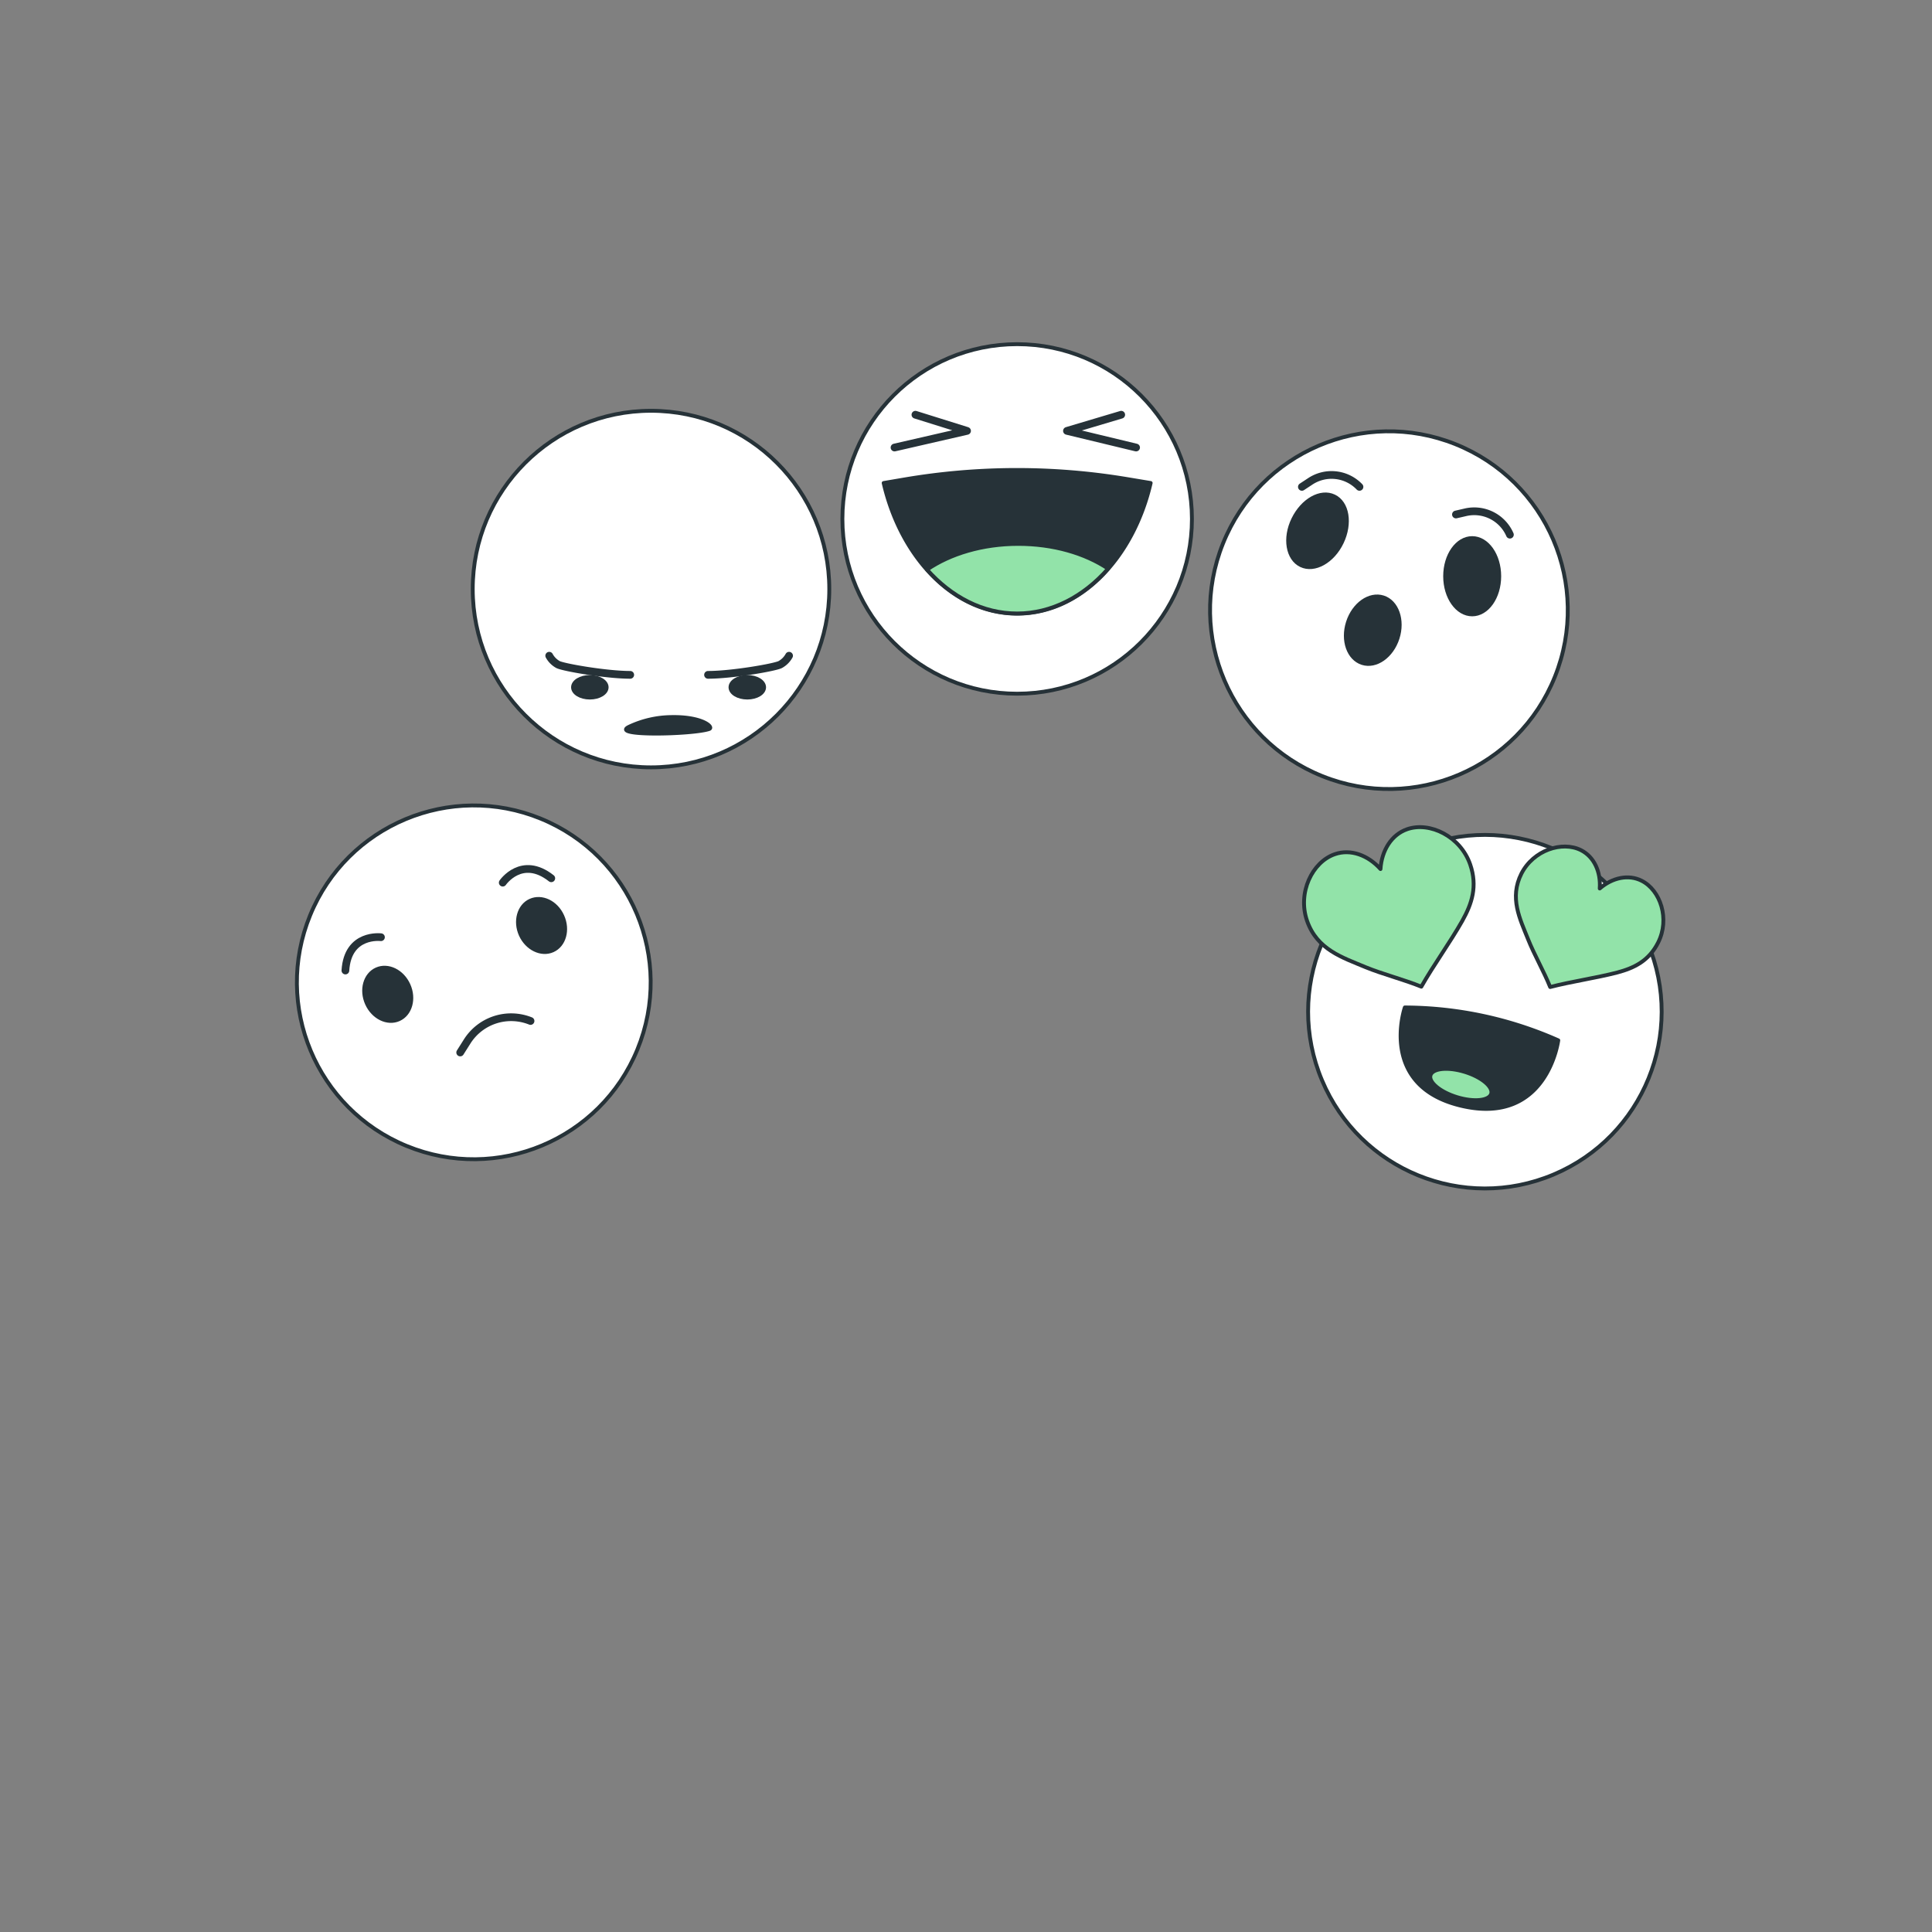 <svg xmlns="http://www.w3.org/2000/svg" viewBox="0 0 500 500"><rect x="0" y="0" width="500" height="500" fill="#808080" stroke="none"/><g id="freepik--emojis-1--inject-2"><circle cx="263.24" cy="134.3" r="45.23" style="fill:#fff;stroke:#263238;stroke-linecap:round;stroke-linejoin:round"></circle><polyline points="236.91 107.33 250.27 111.51 231.5 115.82" style="fill:none;stroke:#263238;stroke-linecap:round;stroke-linejoin:round;stroke-width:2px"></polyline><polyline points="290.17 107.33 276.13 111.51 294.02 115.82" style="fill:none;stroke:#263238;stroke-linecap:round;stroke-linejoin:round;stroke-width:2px"></polyline><path d="M228.69,125c4.55,19.58,18.3,33.81,34.55,33.81s30-14.23,34.55-33.81l-6-1a173.84,173.84,0,0,0-57.93.12Z" style="fill:#263238;stroke:#263238;stroke-linecap:round;stroke-linejoin:round"></path><path d="M286.79,147.17c-6-4-14.18-6.41-23.27-6.41-9.26,0-17.62,2.56-23.61,6.65,6.3,7.07,14.43,11.36,23.33,11.36S280.46,154.39,286.79,147.17Z" style="fill:#92E3A9;stroke:#263238;stroke-linecap:round;stroke-linejoin:round"></path><circle cx="359.43" cy="157.88" r="46.28" transform="translate(79.14 432.76) rotate(-68.15)" style="fill:#fff;stroke:#263238;stroke-linecap:round;stroke-linejoin:round"></circle><path d="M336.93,126l2.07-1.36A10,10,0,0,1,351.83,126h0" style="fill:none;stroke:#263238;stroke-linecap:round;stroke-linejoin:round;stroke-width:2px"></path><path d="M376.8,133.15l2.42-.56a10.06,10.06,0,0,1,11.54,5.78h0" style="fill:none;stroke:#263238;stroke-linecap:round;stroke-linejoin:round;stroke-width:2px"></path><path d="M388,149.13c0,5.45-3.13,9.87-7,9.87s-7-4.42-7-9.87,3.12-9.87,7-9.87S388,143.68,388,149.13Z" style="fill:#263238;stroke:#263238;stroke-linecap:round;stroke-linejoin:round"></path><path d="M347.26,140.37c-2.34,4.92-7.07,7.57-10.55,5.91s-4.4-7-2-11.92,7.07-7.56,10.55-5.9S349.61,135.45,347.26,140.37Z" style="fill:#263238;stroke:#263238;stroke-linecap:round;stroke-linejoin:round"></path><path d="M361.69,165.15c-1.5,4.69-5.59,7.57-9.14,6.43s-5.2-5.85-3.7-10.54,5.59-7.56,9.13-6.43S363.19,160.47,361.69,165.15Z" style="fill:#263238;stroke:#263238;stroke-linecap:round;stroke-linejoin:round"></path><circle cx="168.48" cy="152.45" r="46.14" style="fill:#fff;stroke:#263238;stroke-linecap:round;stroke-linejoin:round"></circle><path d="M157,177.87c0,1.47-1.95,2.66-4.35,2.66s-4.35-1.19-4.35-2.66,1.95-2.67,4.35-2.67S157,176.4,157,177.87Z" style="fill:#263238;stroke:#263238;stroke-linecap:round;stroke-linejoin:round"></path><path d="M197.75,177.87c0,1.47-1.95,2.66-4.35,2.66s-4.35-1.19-4.35-2.66,1.95-2.67,4.35-2.67S197.75,176.4,197.75,177.87Z" style="fill:#263238;stroke:#263238;stroke-linecap:round;stroke-linejoin:round"></path><path d="M142.14,169.7a5.73,5.73,0,0,0,2.28,2.29c1.53.76,12.58,2.66,18.68,2.66" style="fill:none;stroke:#263238;stroke-linecap:round;stroke-linejoin:round;stroke-width:2px"></path><path d="M204.21,169.7a5.8,5.8,0,0,1-2.29,2.29c-1.52.76-12.58,2.66-18.68,2.66" style="fill:none;stroke:#263238;stroke-linecap:round;stroke-linejoin:round;stroke-width:2px"></path><path d="M163,188a26.24,26.24,0,0,1,10.54-2.42c8.21-.21,11.27,2.63,10,3.08C179.34,190.11,157.1,190.6,163,188Z" style="fill:#263238;stroke:#263238;stroke-linecap:round;stroke-linejoin:round"></path><circle cx="122.62" cy="254.23" r="45.77" transform="translate(-159.13 271.21) rotate(-67.7)" style="fill:#fff;stroke:#263238;stroke-linecap:round;stroke-linejoin:round"></circle><path d="M119.1,272.38l1.77-2.8a13.46,13.46,0,0,1,16.43-5.35h0" style="fill:none;stroke:#263238;stroke-linecap:round;stroke-linejoin:round;stroke-width:2px"></path><ellipse cx="100.36" cy="257.32" rx="5.89" ry="7.07" transform="translate(-96.44 63.52) rotate(-24.13)" style="fill:#263238;stroke:#263238;stroke-linecap:round;stroke-linejoin:round"></ellipse><path d="M145.53,237.09c1.6,3.56.49,7.53-2.48,8.86s-6.68-.48-8.27-4-.49-7.53,2.48-8.86S143.94,233.52,145.53,237.09Z" style="fill:#263238;stroke:#263238;stroke-linecap:round;stroke-linejoin:round"></path><path d="M98.59,242.55s-8.61-1.1-9.2,8.62" style="fill:none;stroke:#263238;stroke-linecap:round;stroke-linejoin:round;stroke-width:2px"></path><path d="M130.11,228.43s4.9-7.16,12.56-1.13" style="fill:none;stroke:#263238;stroke-linecap:round;stroke-linejoin:round;stroke-width:2px"></path><circle cx="384.3" cy="261.79" r="45.74" transform="translate(-71.48 169.65) rotate(-22.83)" style="fill:#fff;stroke:#263238;stroke-linecap:round;stroke-linejoin:round"></circle><path d="M380.48,223.71c-2.51-7.27-10.46-11.13-16.29-9.12-4.08,1.41-6.61,5.51-6.92,10.32-3.22-3.6-7.74-5.26-11.81-3.85-5.84,2-9.71,9.95-7.2,17.23,2.59,7.49,9.18,9.51,15.11,12,4.43,1.82,10,3.24,14.47,5.06,3.13-5.53,7.45-11.47,10.58-17C380.92,233.9,382.44,229.39,380.48,223.71Z" style="fill:#92E3A9;stroke:#263238;stroke-linecap:round;stroke-linejoin:round"></path><path d="M429.12,243.94c3.08-6.09.63-13.54-4.26-16-3.41-1.73-7.59-.81-10.85,2,.31-4.28-1.43-8.18-4.84-9.91-4.89-2.47-12.34,0-15.43,6.06-3.17,6.28-.38,11.73,1.73,17,1.57,3.95,4.13,8.4,5.71,12.35,5.46-1.42,11.91-2.34,17.38-3.76C422.9,250.52,426.72,248.7,429.12,243.94Z" style="fill:#92E3A9;stroke:#263238;stroke-linecap:round;stroke-linejoin:round"></path><path d="M363.57,260.73a98.68,98.68,0,0,1,39.71,8.51s-2.83,22-24.82,17S363.57,260.73,363.57,260.73Z" style="fill:#263238;stroke:#263238;stroke-linecap:round;stroke-linejoin:round"></path><path d="M385.92,283.08c-.55,1.8-4.52,2.19-8.86.86s-7.4-3.87-6.85-5.67,4.52-2.2,8.86-.87S386.47,281.27,385.92,283.08Z" style="fill:#92E3A9;stroke:#263238;stroke-linecap:round;stroke-linejoin:round"></path></g></svg>